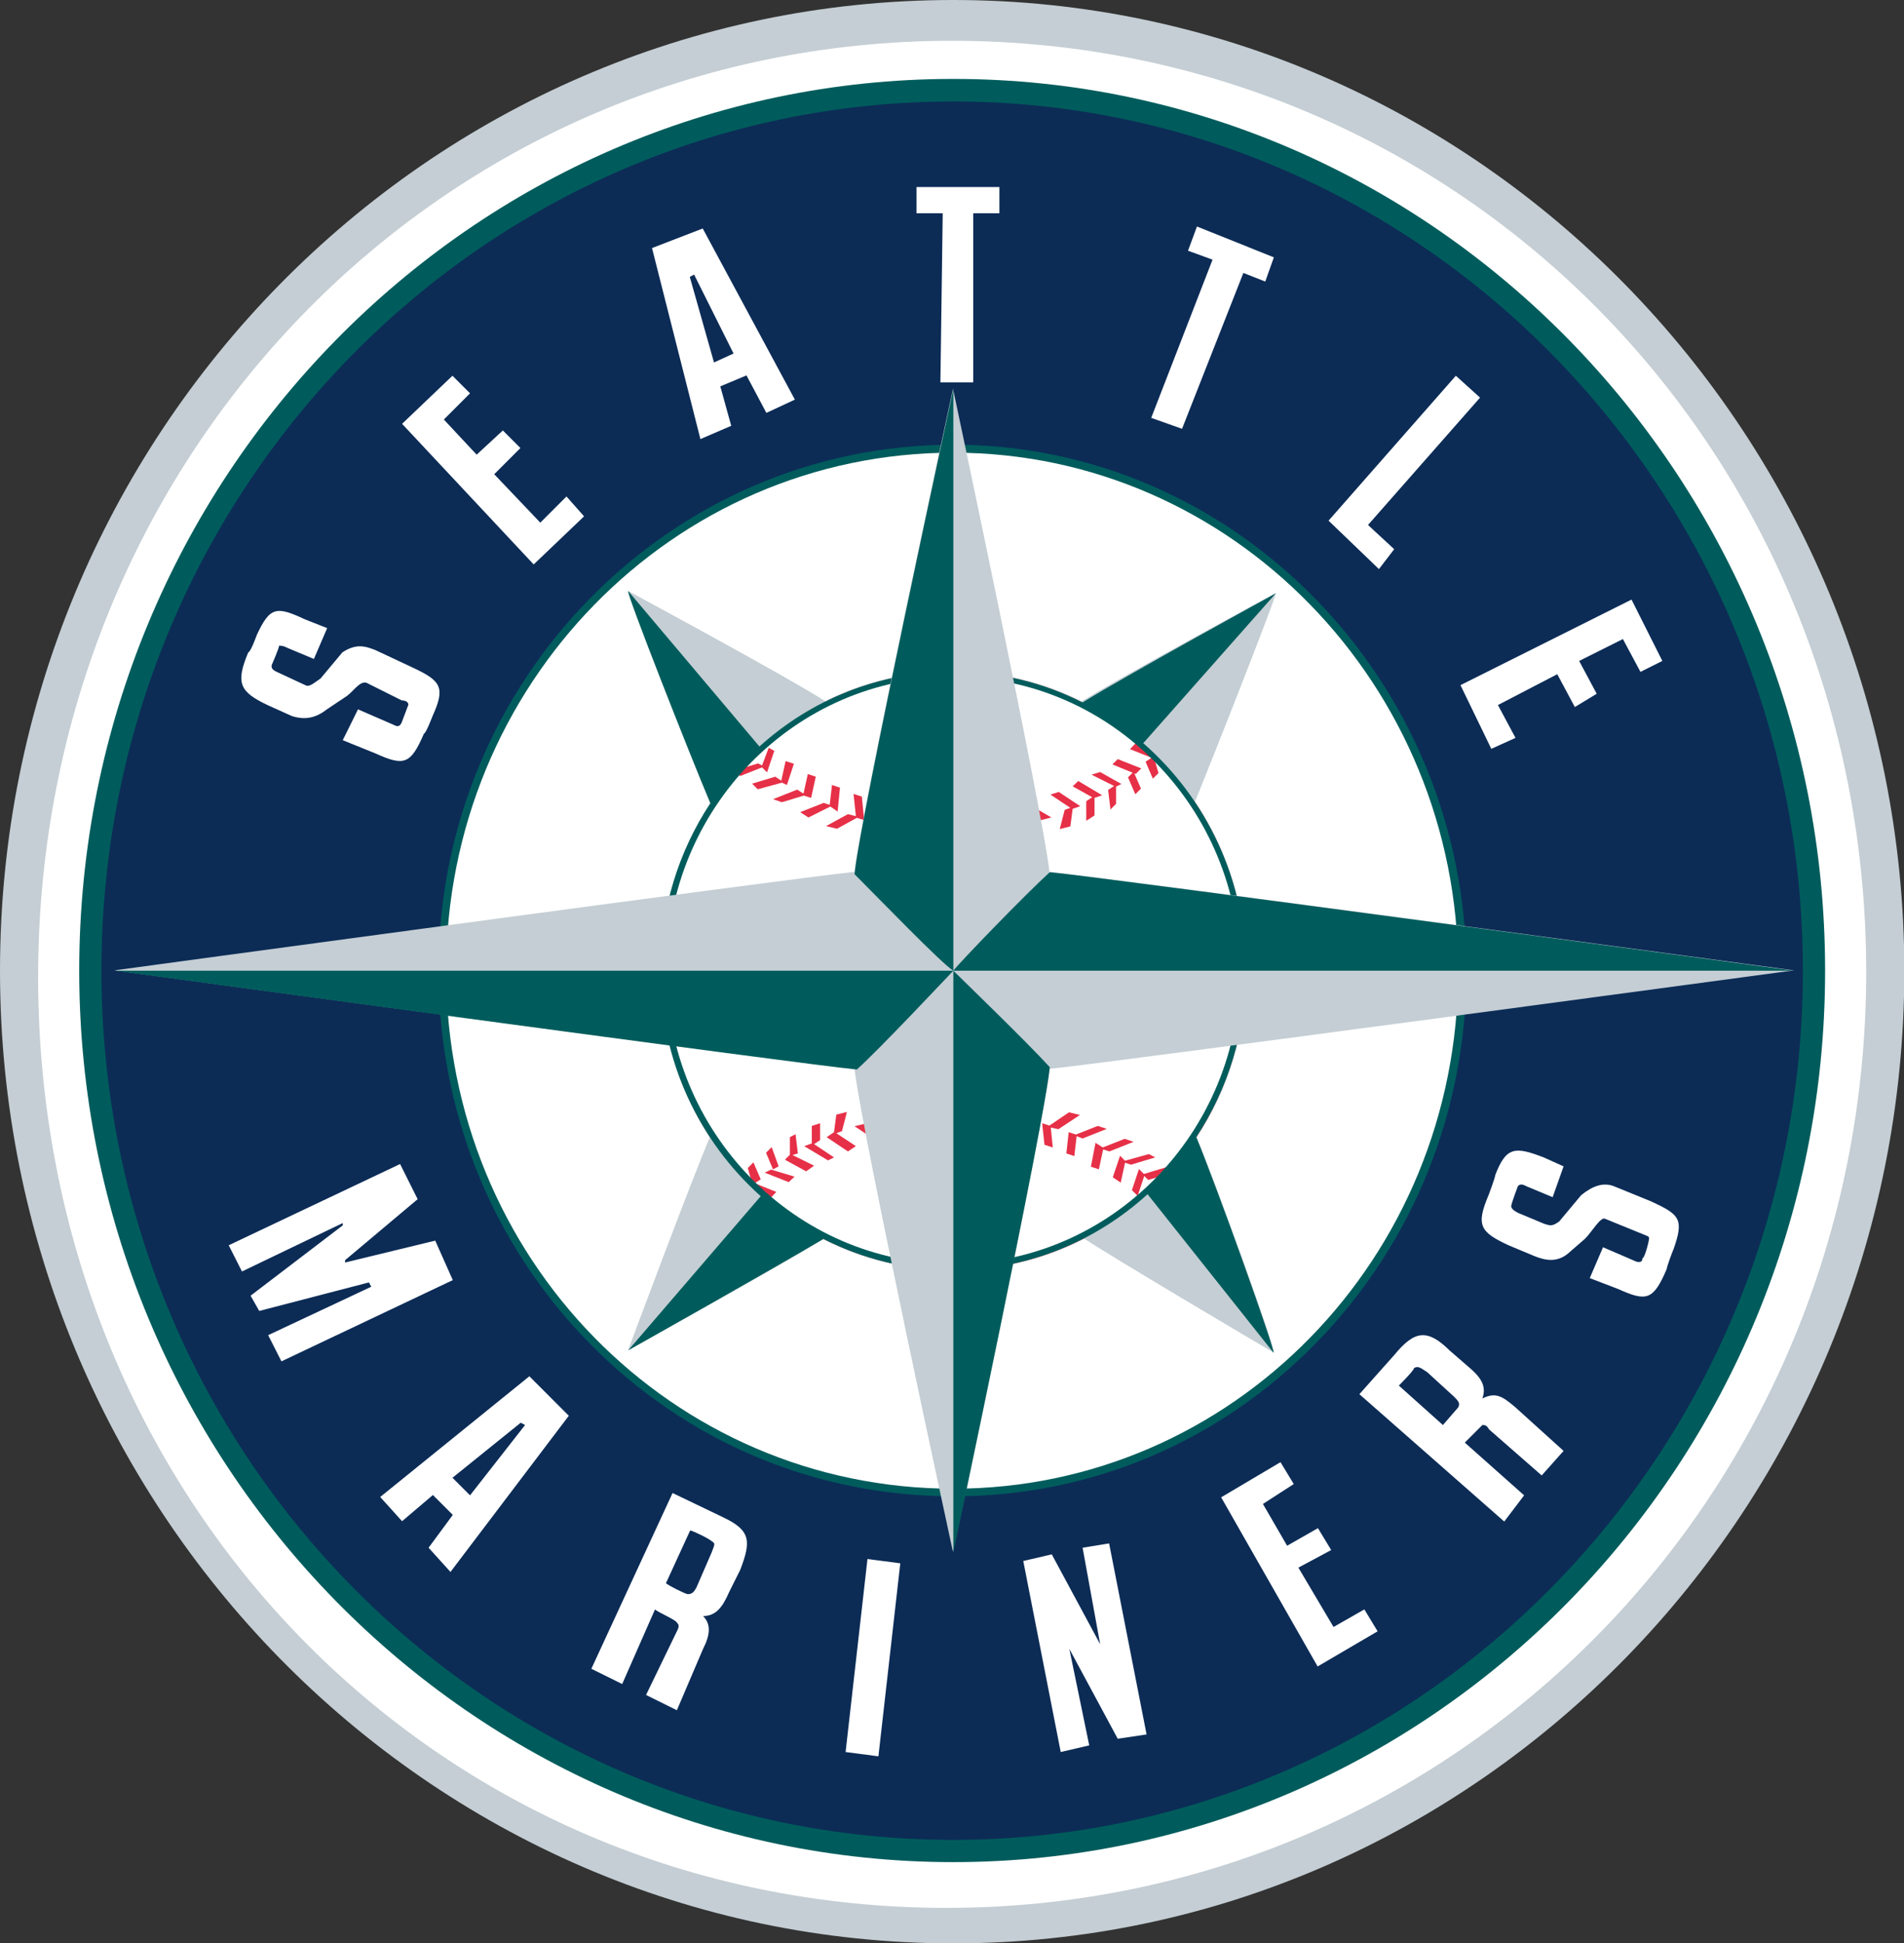 <?xml version="1.0" encoding="utf-8"?>
<!-- Generator: Adobe Illustrator 25.0.0, SVG Export Plug-In . SVG Version: 6.00 Build 0)  -->
<svg version="1.1" id="Layer_1" xmlns="http://www.w3.org/2000/svg" xmlns:xlink="http://www.w3.org/1999/xlink" x="0px" y="0px"
	 viewBox="0 0 574.4 586" style="enable-background:new 0 0 574.4 586;" xml:space="preserve">
<rect x="0" y="0" width="574.4" height="586" fill="#333333" stroke="none"/>
<style type="text/css">
	.st0{fill:#C4CED4;}
	.st1{fill:#FFFFFF;}
	.st2{fill:#005C5C;}
	.st3{fill:#0C2C56;}
	.st4{fill:#E63047;}
</style>
<g id="XMLID_1_">
	<g>
		<path class="st0" d="M287.6,0C129,0,0,131.3,0,292.7C0,454.4,129,586,287.6,586c158.2,0,286.9-131.6,286.9-293.3
			C574.4,131.3,445.7,0,287.6,0z"/>
		<path class="st1" d="M287.2,12.3c-154.1,0-275.7,125.4-275.7,282.3c0,157.2,120,280.7,274.1,280.7C439.3,575.3,563,450.2,563,293
			C562.9,136.1,440.9,12.3,287.2,12.3z"/>
		<path class="st2" d="M287.6,23.8c-145.4,0-263.7,120.6-263.7,268.9c0,148.2,118.3,268.8,263.7,268.8c145,0,263-120.6,263-268.8
			C550.6,144.4,432.6,23.8,287.6,23.8z"/>
		<path class="st3" d="M287.6,30.6c-141.7,0-257,117.2-257,262.1c0,145,115.2,262.1,257,262.1c141.1,0,256.3-117.2,256.3-262.1
			C543.9,147.7,428.6,30.6,287.6,30.6z"/>
		<path class="st1" d="M196.7,74.8l14.6,57.6l9.3-4l-3.3-11.9l7.9-3.3l6,11.3l8.6-4L212,68.9L196.7,74.8z M215.4,109.3l-7.3-25.8
			l1.3-0.7l11.9,23.8L215.4,109.3z M276.5,56.4h25v7.9h-7.9v51h-9.9l0.7-51h-7.9V56.4z M170.9,149.7l5.3,6L161,170.2l-39.7-42.4
			l15.2-14.5l5.3,5.3l-7.9,7.9l9.9,10.6l7.9-7.3l5.3,5.3l-7.9,7.9l13.9,14.6L170.9,149.7z M416,171.6L400.8,157l38.4-43.7l7.3,6.6
			l-33.8,38.4l7.9,7.3L416,171.6z M440.6,206.6l51.6-25.8l9.3,18.5l-6.6,3.3l-5.3-9.9l-13.2,6.6l5.3,9.9l-6.6,4l-5.3-9.9l-17.9,9.3
			l5.3,9.9l-7.3,3.3L440.6,206.6z M74.9,196.7c0.7,0,2.6-5.3,2.6-5.3c4-8.6,6-8.6,14.6-4.6l6.6,2.6l-4,9.3l-7.9-3.3
			c-1.3-0.7-2-0.7-2.6-0.7c0,0.7-2,5.3-2,5.3c-0.7,1.3,0,2,1.3,2.6l8.6,4c1.3,0.7,2.6-0.7,4.6-2l6.6-7.9c4-2.6,6.6-2,9.9-0.7
			l11.3,5.3c8.6,4,9.9,6,6,14.6c0,0-2,5.3-2.6,5.3c-4,9.3-6,9.9-14.6,6l-9.9-4l4.6-9.3l10.6,4.6c1.3,0.7,2,0.7,2.6-0.7l2-5.3
			c0-0.7-0.7-1.3-2-1.3l-10.6-5.3c-2-0.7-4,2.6-6,4l-6,4c-3.3,2.6-6.6,3.3-10.6,2l-7.3-3.3C72.3,208.6,71,206,74.9,196.7z
			 M375.1,82.3l-18.5,47l-9.3-3.3l18.5-47.7l-7.4-2.7l2.7-7.3l23.2,9.3l-2.6,7.3L375.1,82.3z M504.8,376.9c0-0.2-2,5.1-2,5.8
			c-4,9.3-6,9.9-14.6,6l-8.6-3.3l4-9.3l9.3,4c1.3,0.7,2.6,0.7,2.6-0.7c0.7,0,2-5.3,2-6s-0.7-0.7-2-1.3l-11.3-4.6c-1.3-0.7-4,4-6,6
			l-5.3,4.6c-3.3,2.6-6.6,2-9.9,0.7l-7.9-3.3c-8.6-4-9.9-6-6-15.2c0,0,2-5.3,2-6c3.3-8.6,6-8.6,14.6-5.3l6,2.7l-3.3,9.3l-7.9-3.3
			c-1.3-0.7-2-0.7-2.6,0c0,0-2,5.3-2,6s0.7,1.3,2,2l7.9,3.3c2,0.7,2.7,0.7,4.6-0.7l6.6-7.9c3.3-2.7,6.6-4,9.9-2.7l11.3,4.6
			C506.8,366.3,508.1,367.6,504.8,376.9z M261.7,470.1l9.9,1.3l-6.6,58.2l-9.9-1.3L261.7,470.1z M218.1,457.5l-15.2-7.3l-24.5,53
			l9.3,4.6l9.9-22.5c0.6,0.7,6.6,3.3,6.6,4c0.7,0.6,0.7,1.3,0,2.6l-9.3,19.2l9.3,4.6l7.9-18.5c2-3.9,2.6-7.3,0-9.9
			c3.9,0,5.9-2.7,7.9-7.3l3.3-6.6C226.6,464.8,226.6,461.5,218.1,457.5z M214.7,468.1l-4.6,10.6c-0.7,1.3-1.3,2-2.6,2
			c-0.7,0-6-2.7-6.6-3.3l7.3-15.9c0.7,0,6,2.6,6.6,3.3C216,465.4,215.4,466.1,214.7,468.1z M334.6,465.4l11.3,57.6l-8.7,1.3
			l-14.6-27.1l6,29.1l-8.6,2l-11.3-57.6l8.6-2l14.6,27.1l-5.3-29.1L334.6,465.4z M447.2,421.7c1.4-3.9-0.6-6.6-4.6-9.9l-5.3-4.6
			c-6.7-6.6-10.6-6-16.6,1.3l-10.6,11.9l43.7,38.4l6-7.9L441.9,435c0.7-0.7,4.6-4.6,5.3-5.3c0.7,0,1.3,0,2,1.3l15.9,13.9l6.6-7.4
			l-14.6-13.2C453.2,421,451.2,419.7,447.2,421.7z M439.9,424.4c0,0-4,4.6-4.6,5.3L422,417.8c0.7-0.7,4.6-4.6,4.6-5.3
			c1.3-0.7,2,0,4,1.3l8,7.3C439.9,422.4,440.6,423.1,439.9,424.4z M411.6,485.3l4,6.6l-18.1,10.6l-29.1-51l17.9-10.6l4,6.6l-9.3,6
			l7.3,12.6l9.3-5.3l4,6.6l-9.9,5.3l10.6,17.9L411.6,485.3z M136.6,386l-51.7,24.5l-4-7.9L112,388l-0.7-1.3l-33.1,8.6l-2.6-4.6
			l27.8-21.2v-0.7L73,383.4l-4-7.9l51.7-24.5l5.3,10.6L104.1,380v0.7l27.2-6.6L136.6,386z M114.7,451.4l6.6,7.3l9.3-7.9l6,6
			l-7.3,9.9l6.6,7.3l35.7-47.1L159.7,415L114.7,451.4z M141.8,450.9l-5.3-5.3l20.6-16.6l1.3,0.7L141.8,450.9z"/>
	</g>
	<g>
		<path class="st2" d="M287.6,134.1c-85.6,0-155.3,71.1-155.3,158.5c0,42.5,16.1,82.4,45.4,112.3c29.3,29.9,68.3,46.3,110,46.3
			c41.4,0,80.2-16.4,109.4-46.3c29.2-29.9,45.3-69.8,45.3-112.3C442.2,205.3,372.8,134.1,287.6,134.1z"/>
		<path class="st1" d="M287.6,136.5c-84.8,0-153,70.2-153,156.2c0,86.7,68.2,156.2,153,156.2c84.1,0,152.3-69.5,152.3-156.2
			C439.9,206.7,371.7,136.5,287.6,136.5z"/>
		<ellipse class="st4" cx="287.6" cy="292.7" rx="88.3" ry="90.3"/>
		<path class="st1" d="M287.6,202.4c-26,0-49.3,11.5-65.5,29.8l6.6-2l1.2,0.6l2-5.3l1.7,0.9l-2.2,6.5l-1.5-1.5l-6.6,2.6l-1.5-1.5
			c-14,16-22.5,37.1-22.5,60.1c0,49.8,39.6,90.3,88.3,90.3s88.3-40.5,88.3-90.3C375.9,242.9,336.3,202.4,287.6,202.4z M257.5,239.4
			l2.5,0.8l0.7,7.1l-2.2-0.7l-6,3.3l-3.3-0.8l6.6-3.6l2.4,0.6L257.5,239.4z M250.3,242.7l0.7-6l2.4,0.8l-0.7,7.2l-2.2-1.5l-6.6,3.3
			l-2.5-1.6l7.1-2.8L250.3,242.7z M242.4,239.3l1.3-5.9l2.4,0.8l-1.4,6.4l-2.2-0.7l-6.6,2l-2.7-0.9l7.3-2.9L242.4,239.3z
			 M234.9,351.7l-1.7,0.9l-2.1-5l1.7-1.7L234.9,351.7z M233.9,234.2l1.8,1.2l1.3-5.9l2.5,0.8l-2.1,6.4l-1.5-0.7l-7.3,2l-1.7-1.7
			L233.9,234.2z M232.6,361.1l-2.8-1.4l-2.1-1.4l-0.6-1.1l-0.1-0.3l-0.3-0.5l0.1,0.1l-1.2-4.3l1.7-1.7l2.2,5.1l-1.8,1.2l6.5,2.6
			L232.6,361.1z M237.9,356.5l-0.1-0.1l-7.1-2.8l1.9-0.9h0.1l7,2.1L237.9,356.5z M243.2,353.2l-6.4-3.5l1.5-1.5v-5.3l1.7-0.9
			l0.7,5.8l-1.6,0.5l6.5,3.2L243.2,353.2z M249.8,349.9l-7.2-4.3l2.3-0.8v-5.3l2.5-0.8v5.1l-1.8,1.2l6,4L249.8,349.9z M255.8,347.2
			l-6.4-4.3l2.2-1.5l0.7-5.3l3.2-0.8l-1.5,5.8l-1.7,0.6l5.9,3.9L255.8,347.2z M264.3,343.9l-6.5-4.3l3.3-0.8l5.7,4.3L264.3,343.9z
			 M342.5,224.2l2.9,1.4l2.5,2.5l0.1-0.1l1.5,5.1l-1.7,1.7l-2.2-5.1l1.8-1.2l-6.5-2.6L342.5,224.2z M337.2,228.9l7.1,2.8l-1.7,1.7
			l-0.1-0.1l-0.3-0.1l2,4.6l-1.7,1.7l-2.2-5.1l1.4-1.4l-6.1-2.5L337.2,228.9z M331.9,232.8l6.4,3.6l-1.6,0.8v5.2l-1.7,1.7l-0.7-5.9
			l1.8-1.2l-6.8-3.4L331.9,232.8z M325.3,235.5l7.2,4.3l-2.3,0.8v5.3l-2.5,1.6v-5.9l1.8-1.2l-5.9-3.3L325.3,235.5z M319.4,238.8
			l6.5,4.3l-2.3,0.8l-0.7,5.3l-3.2,0.8l1.5-5.8l1.7-0.6l-6-4L319.4,238.8z M312,243.5l5.2,3l-3.2,0.8L312,243.5z M317.6,346
			l-2.5-0.8l-0.7-6.5l2.2,0.7l5.9-4l3.3,0.8l-6.5,4.3L317,340L317.6,346z M324.8,342.6l-0.7,6l-2.4-0.8l0.7-6.4l2.2,0.7l6.6-2.6
			l2.7,0.9l-7.3,2.9L324.8,342.6z M332.8,346.6l-1.3,6l-2.4-0.8l1.4-7.2l2.2,1.4l6.6-2.6l2.7,0.9l-7.3,2.9L332.8,346.6z
			 M339.4,350.6l-1.3,6l-2.4-1.6l2.2-6.5l1.5,1.5l7.2-2l1.9,1l-7.3,2.2L339.4,350.6z M346.4,355.8l-1.2-1.2l-2,6l-1.7-1.7v-0.1
			l2.1-6.3l1.5,1.5l6.6-2l0.8,0.8c-0.4,0.4-0.8,0.9-1,1.5L346.4,355.8z"/>
		<path class="st0" d="M249.8,372.7c-10,6.6-60.3,34.4-60.3,34.4s19.2-51.6,25.2-65.5C217.3,348.9,237.9,369.4,249.8,372.7z
			 M214.7,243.1c2.6-7.3,23.2-27.8,35.1-31.1c-10-6.7-60.3-33.8-60.3-33.8C188.9,178.8,208.7,229.1,214.7,243.1z M359.7,243.7
			c6-14.6,25.8-64.9,25.2-64.9c0,0-50.3,27.1-60.3,33.8C336.6,215.2,357.1,235.7,359.7,243.7z M326,372.8
			c9.9,6.6,58.3,35.1,58.3,35.1c0.7-0.7-17.9-52.3-23.8-66.2C357.8,348.9,337.2,369.4,326,372.8z"/>
		<path class="st2" d="M375.9,292.7c0-27.4-12-52-31-68.6l40-45.2c0,0-44,24.1-58.3,32.9c-11.8-6-25.1-9.3-39.1-9.3
			c-22.4,0-42.8,8.5-58.4,22.6l-39.6-46.9c-0.6,0.6,18.5,49.1,24.8,64c-9.5,14.4-15.1,31.8-15.1,50.5c0,27.1,11.7,51.4,30.3,68
			l-40,46.5c0,0,44.1-24.8,58.9-33.6c11.8,6,25.1,9.4,39.1,9.4c22.5,0,43.1-8.7,58.7-22.9l38,47.8c0.6-0.6-16.9-49.5-23.3-65
			C370.4,328.5,375.9,311.2,375.9,292.7z M287.6,381.1c-47.7,0-86.5-39.7-86.5-88.5s38.8-88.5,86.5-88.5s86.5,39.7,86.5,88.5
			S335.3,381.1,287.6,381.1z"/>
		<path class="st0" d="M316.6,262.9c-1.9-17.7-29.1-145.7-29.1-145.7s-27.8,128-29.7,145.7c-18.8,1.9-223.3,29.7-223.3,29.7
			s204.5,27.8,223.3,29.7C259.7,340,287.5,468,287.5,468s27.2-127.9,29.1-145.7c18.8-1.9,224.6-29.7,224.6-29.7
			S335.4,264.8,316.6,262.9z"/>
		<path class="st2" d="M287.6,292.7L287.6,292.7L287.6,292.7c-2.6,2.7-21.8,23.2-29.1,29.8c-14.6-1.3-223.8-29.8-223.8-29.8H287.6
			c-3.4-2-22.6-21.9-29.8-29.1c1.3-15.2,29.8-146.3,29.8-146.3V292.7L287.6,292.7z M287.6,292.7L287.6,292.7l0,175.4
			c0,0,27.8-131.1,29.1-146.3C310.1,314.5,290.2,295.3,287.6,292.7z M541.2,292.7c0,0-210-28.4-224.5-29.7
			c-7.3,6.6-27.1,27.1-29.1,29.7l0,0H541.2z"/>
	</g>
</g>
</svg>
